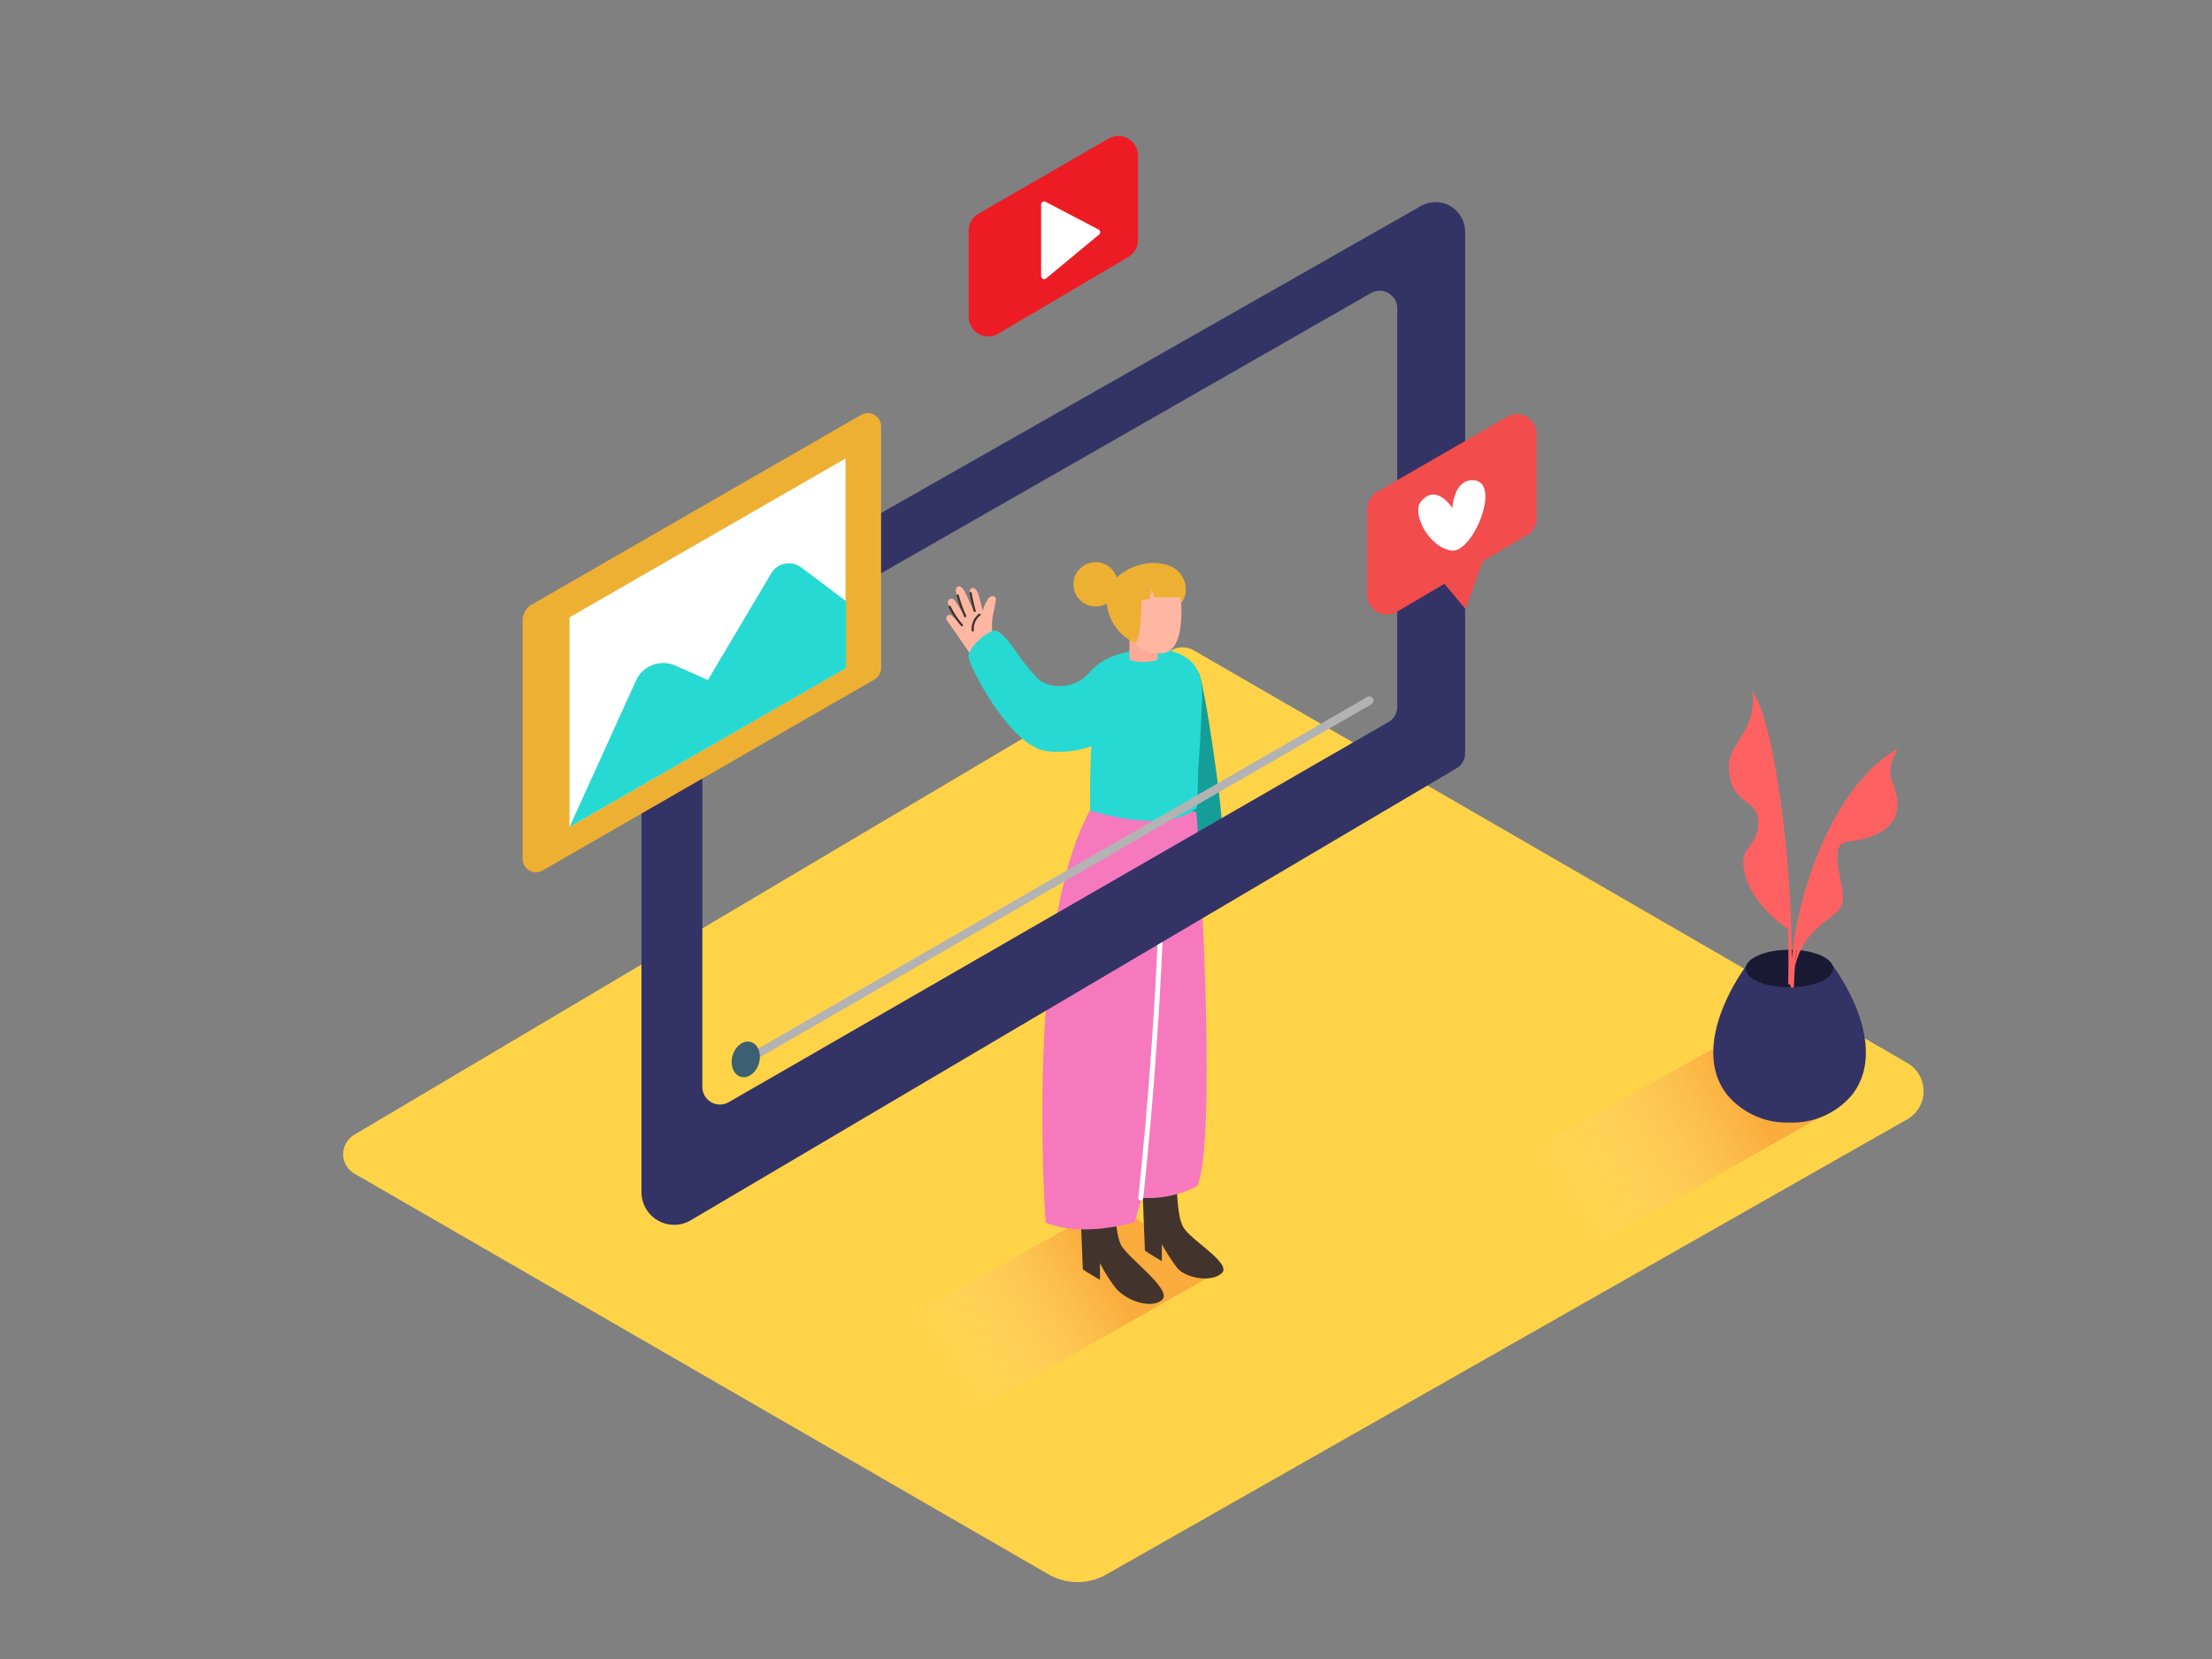 <svg id="Layer_1" data-name="Layer 1" xmlns="http://www.w3.org/2000/svg" xmlns:xlink="http://www.w3.org/1999/xlink" viewBox="0 0 400 300" class="illustration styles_illustrationTablet__1DWOa"><rect x="0" y="0" width="400" height="300" fill="#808080" stroke="none"/><defs><linearGradient id="linear-gradient" x1="169.86" y1="247.72" x2="199.82" y2="228.78" gradientUnits="userSpaceOnUse"><stop offset="0" stop-color="#fff" stop-opacity="0"></stop><stop offset="0.98" stop-color="#f15a24"></stop></linearGradient><linearGradient id="linear-gradient-2" x1="281.51" y1="217.43" x2="316.29" y2="197.11" xlink:href="#linear-gradient"></linearGradient></defs><title>61-70</title><path d="M64.09,212.23l125.53,72.47a10.52,10.52,0,0,0,10.46,0l144.82-82.3a5.87,5.87,0,0,0,0-10.18l-129-74.6a4.07,4.07,0,0,0-4.11,0L64.05,205.21A4.07,4.07,0,0,0,64.09,212.23Z" fill="#ffd348"></path><path d="M220.09,228.87a.67.67,0,0,1,0-.73c.14-.25-3.62-1-3.48-1.26.18-.62-2.24-.75-2.07-1.37-6.34-2.81-7.64-3.78-12.46-8.44l-50.92,28.37,20.93,11.94,47.66-27.08Q219.9,229.58,220.09,228.87Z" opacity="0.32" fill="url(#linear-gradient)"></path><path d="M333.37,198.38a.67.67,0,0,1,0-.73l.42-.76c.18-.62.36-1.23.52-1.85-6.34-2.81-14.14-3.8-19-8.46l-50.92,28.37,20.93,11.94L333,199.8Q333.18,199.08,333.37,198.38Z" opacity="0.32" fill="url(#linear-gradient-2)"></path><path d="M176.94,38.64l23.52-13.57a3.56,3.56,0,0,1,5.34,3.08V43.42A3.56,3.56,0,0,1,204,46.49L180.53,60.34a3.56,3.56,0,0,1-5.37-3.07V41.72A3.56,3.56,0,0,1,176.94,38.64Z" fill="#ed1c24"></path><path d="M188.27,37c0,2.61,0,10,0,12.93a.55.55,0,0,0,.9.42l9.58-7.94a.55.55,0,0,0-.1-.91l-9.56-5A.55.55,0,0,0,188.27,37Z" fill="#fff"></path><path d="M216.68,121.53c1,.8,4.9,27.62,4.29,29.54s-6.58,4.85-6.58,4.85" fill="#159e97"></path><path d="M181.08,121.27l-.38-.68a.62.62,0,0,0,.26-.78c-.32-.73-.66-1.46-1-2.19a.59.59,0,0,0,0-.27,16.36,16.36,0,0,1-.56-5c.15-1.36.55-2.66.69-4,0-.49-.51-.65-.87-.5a1.4,1.4,0,0,0-.69.72,4.7,4.7,0,0,0-.79,2.05,3.14,3.14,0,0,0-.23-.92l-.27-1.11a8.09,8.09,0,0,0-.58-1.7c-.26-.51-.84-.74-1.13-.41-.44.5,0,1.42.07,2s.18,1.1.33,1.69c-.23-.55-.69-1.5-1-2.17-.23-.51-.89-2.17-1.63-1.95s-.38,1.36-.18,1.9l.57,1.54c.17.46.36,1.06.56,1.48,0,0-.77-1.12-1.15-1.72s-.63-1.16-1.33-.95c-.45.14-.42.8-.21,1.19.55,1,1.17,2.06,1.81,3-.41-.38-.81-.78-1.24-1.15a.6.6,0,0,0-1,.5.5.5,0,0,0,.09.31l5.31,7.63a11.17,11.17,0,0,0,2.16,3.28c.51.54,1.32-.28.81-.81l-.07-.08a.57.57,0,0,0,0-.09.61.61,0,0,0,.41-.31l0,0a.58.58,0,0,0,.18.08A.57.57,0,0,0,181.08,121.27Z" fill="#ffb7a2"></path><path d="M177,111a3.48,3.48,0,0,0-1.3,3c0,.26.43.26.41,0a3.11,3.11,0,0,1,1.18-2.73C177.49,111.17,177.2,110.88,177,111Z" fill="#42342d"></path><path d="M176.44,110.42q-.44-1.61-.74-3.24c0-.26-.44-.15-.39.11q.3,1.64.74,3.24A.2.2,0,0,0,176.44,110.42Z" fill="#42342d"></path><path d="M174.72,111.32a23.33,23.33,0,0,1-1.34-3.69.2.2,0,0,0-.39.11,24,24,0,0,0,1.38,3.79C174.48,111.77,174.83,111.56,174.72,111.32Z" fill="#42342d"></path><path d="M174.09,112.92a15.32,15.32,0,0,1-2.18-3.3c-.12-.24-.47,0-.35.21a15.73,15.73,0,0,0,2.25,3.38C174,113.41,174.26,113.12,174.09,112.92Z" fill="#42342d"></path><path d="M212.82,211.44s-.3,8.08,1.19,10.52,8.85,6.56,6.9,8.29-6.54.86-8.07-1A38.24,38.24,0,0,1,210.1,225l0,3.06s-3.07-1.83-3.07-1.95-.71-18.23-.71-18.23" fill="#42342d"></path><path d="M201.65,214.84s-.3,8.06,1.19,10.49,9.25,8,7.29,9.73-6.54.14-8.44-2.22a27.85,27.85,0,0,1-2.78-4.44l0,3.05s-3.09-1.82-3.1-1.94-.71-18.18-.71-18.18" fill="#42342d"></path><path d="M216.28,146.79c.39,1,4,60.17.19,67.7a19.14,19.14,0,0,1-10,2.12L205.18,221s-9.34,2.9-16.08.08c0,0-3.9-52.84,8-74.53" fill="#f679bd"></path><path d="M216.4,146.13c.23-2.71.23-6.3.28-6.93q.17-2.42.31-4.84.17-2.93.29-5.87c.12-2.82.44-6.13-1.51-8.45s-6.49-3.21-9.5-2.82a12.51,12.51,0,0,0-7.79,4.81,180.81,180.81,0,0,0-1.36,24.55C202.94,148.29,211.84,149.93,216.4,146.13Z" fill="#27d9d3"></path><path d="M205.84,117.68a14.33,14.33,0,0,0-6.8,2.11c-1.56,1-2.45,2.67-4.14,3.51-2.27,1.14-5.59,1.13-7.45-.79a41.41,41.41,0,0,1-2.83-3.45c-.7-.89-3.57-5.55-5.08-5-1.77.66-4.31,3.15-4.42,4.56s7.37,16.16,14,17.19a17.64,17.64,0,0,0,11.81-2.62" fill="#27d9d3"></path><path d="M204.25,115.1v4.22a8.6,8.6,0,0,0,5.1,0v-3.79" fill="#fcaa97"></path><path d="M213.07,105.4c.3.07,2.16,12.64-3.05,12.74s-6.22-4-6.38-5.06,1.5-4.24,2-5.43S211.79,105.09,213.07,105.4Z" fill="#ffb7a2"></path><path d="M213.71,104.13c-1.57-2.84-7.66-3.49-11.9.4a6.22,6.22,0,0,0-1.71,4.26,8.94,8.94,0,0,0,5,7.43s0,0,0,0,0-.16,0-.23,0-.11,0-.17a11.1,11.1,0,0,1,.69-6.94c1-2,3.13-2.54,5.19-2.86a6.5,6.5,0,0,1,2-.2l.67,3.23A4.35,4.35,0,0,0,213.71,104.13Z" fill="#edb033"></path><circle cx="198.12" cy="105.68" r="4.01" transform="translate(-6.85 13.99) rotate(-3.98)" fill="#edb033"></circle><path d="M213.68,108h-4.95l-.46-1.48-.43,1.84-1.41.09s-.07,7.59-1.15,7.76-2.6-3.1-2.76-5,.89-6,4.46-7.12C211.47,102.69,213.47,104.48,213.68,108Z" fill="#edb033"></path><path d="M209.7,160.94q-.93,27.91-3.86,55.7c-.06.57.84.57.9,0q2.93-27.77,3.86-55.7C210.62,160.37,209.72,160.37,209.7,160.94Z" fill="#fff"></path><path d="M116,119.26v96.31a5.91,5.91,0,0,0,8.92,5.09l138.45-81.71a3.18,3.18,0,0,0,1.57-2.74V41.91a5.35,5.35,0,0,0-8-4.65L117.62,116.49A3.18,3.18,0,0,0,116,119.26Zm135.06,11.32L131.78,199.31a3.18,3.18,0,0,1-4.77-2.76V124a3.18,3.18,0,0,1,1.6-2.76L247.91,53a3.18,3.18,0,0,1,4.76,2.76v72.06A3.18,3.18,0,0,1,251.08,130.58Z" fill="#336"></path><path d="M134.77,192.71l99.11-57.22L248,127.34a.75.75,0,0,0-.76-1.3l-99.11,57.22L134,191.42a.75.75,0,0,0,.76,1.3Z" fill="#b3b3b3"></path><path d="M94.51,112.2v43.12a2.41,2.41,0,0,0,3.61,2.09l60-34.53a2.41,2.41,0,0,0,1.21-2.09V77.1A2.41,2.41,0,0,0,155.76,75L96.19,109.3A3.35,3.35,0,0,0,94.51,112.2Z" fill="#edb033"></path><polygon points="102.98 111.64 102.98 149.52 152.9 120.81 152.9 82.91 102.98 111.64" fill="#fff"></polygon><path d="M103,149.52l12-26.44a5.42,5.42,0,0,1,7.14-2.72l5.87,2.61,11.44-19.27a3.73,3.73,0,0,1,5.46-1.08l8.06,6.07v12.13Z" fill="#27d9d3"></path><path d="M249,88.94l23.52-13.57a3.56,3.56,0,0,1,5.34,3.08V93.72a3.56,3.56,0,0,1-1.75,3.07l-23.52,13.85a3.56,3.56,0,0,1-5.37-3.07V92A3.56,3.56,0,0,1,249,88.94Z" fill="#f24c4c"></path><polyline points="260.75 105.03 265.01 110.15 268.49 100.36" fill="#f24c4c"></polyline><path d="M262.63,91.88s-2.88-4.66-5.72-1.13c-1.63,2,1.33,8.17,5.57,8.81,3.84.58,9.24-12.58,3.86-12.72C262.86,86.74,262.63,91.88,262.63,91.88Z" fill="#fff"></path><path d="M331.34,174.48c-.72-1.55-3.92-2.72-7.75-2.72s-7.18,1.23-7.79,2.84c-4.51,6.31-8.94,16.58-3.4,23.46A14.12,14.12,0,0,0,323.28,203h.67a14.12,14.12,0,0,0,10.88-4.92C340.4,191.13,335.87,180.77,331.34,174.48Z" fill="#336"></path><ellipse cx="323.59" cy="175.14" rx="7.9" ry="3.39" opacity="0.5"></ellipse><path d="M332.82,146.39A65.38,65.38,0,0,0,324,173.47,189.11,189.11,0,0,0,320.87,139c-.08-.4-.69-.23-.62.17a188.21,188.21,0,0,1,3.11,38.57.3.3,0,0,0,.41.29c0,.09,0,.19,0,.28a.32.32,0,0,0,.64,0,64.71,64.71,0,0,1,9-31.6A.32.32,0,0,0,332.82,146.39Z" fill="#fe6162"></path><path d="M327.82,156.91s4.89-15.73,15.39-21.54c0,0-2.13,3.12-1.13,5.67s2.55,7.09-2.41,9.65-7.8,0-7.38,5,2.39,7.38-.79,9.79-5.9,4.51-7,9.7C324.54,175.14,325.74,162.14,327.82,156.91Z" fill="#fe6162"></path><path d="M323.16,155.25s-2-24.16-6.28-30.27a11.23,11.23,0,0,1-1.19,6.8c-1.84,3.49-3.82,4.71-2.76,9.26s5.38,3.64,5,8.2-4,3.7-2.21,9.44,7.93,9.53,7.93,9.53" fill="#fe6162"></path><ellipse cx="134.86" cy="191.59" rx="3.28" ry="2.48" transform="translate(-86.52 268.28) rotate(-73.97)" fill="#3c6071"></ellipse></svg>